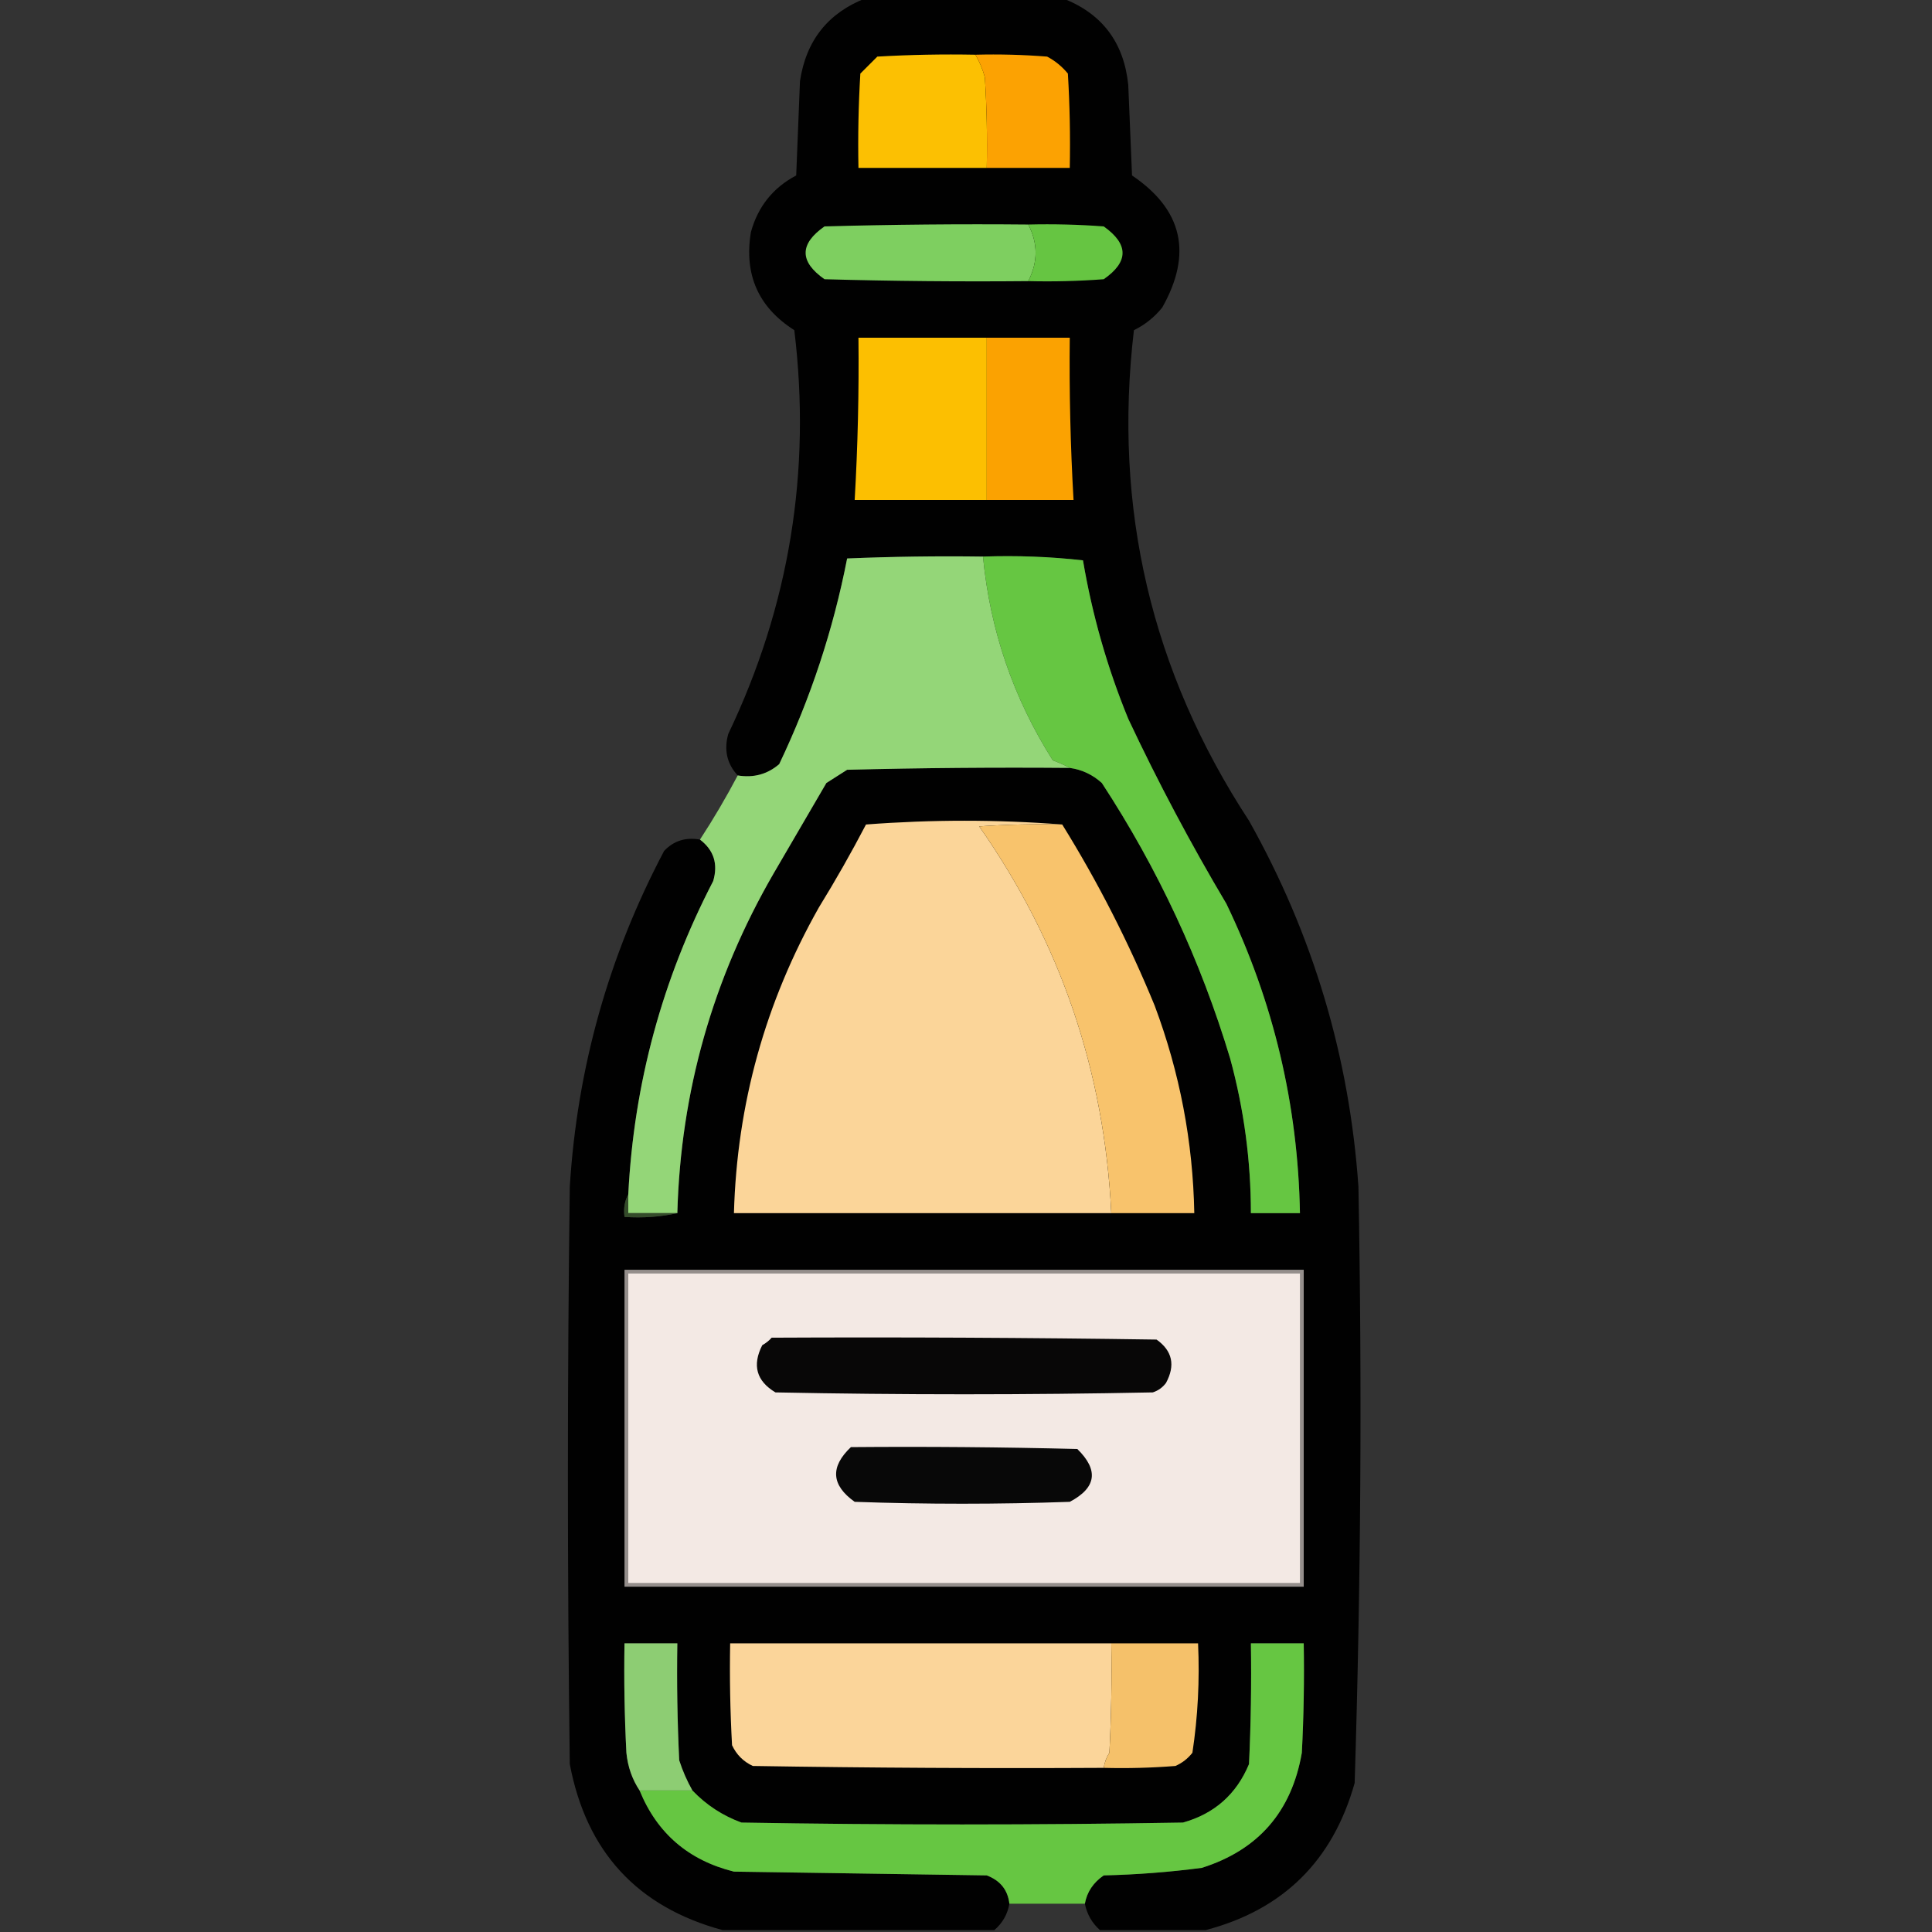 <?xml version="1.0" encoding="UTF-8"?>
<!DOCTYPE svg PUBLIC "-//W3C//DTD SVG 1.1//EN" "http://www.w3.org/Graphics/SVG/1.1/DTD/svg11.dtd">
<svg xmlns="http://www.w3.org/2000/svg" version="1.1" width="512px" height="512px" style="shape-rendering:geometricPrecision; text-rendering:geometricPrecision; image-rendering:optimizeQuality; fill-rule:evenodd; clip-rule:evenodd" xmlns:xlink="http://www.w3.org/1999/xlink">
<rect width="100%" height="100%" fill="#333333" stroke="none"/>
<g><path style="opacity:0.979" fill="#010100" d="M 229.5,-0.5 C 246.833,-0.5 264.167,-0.5 281.5,-0.5C 292.004,3.516 297.838,11.183 299,22.5C 299.333,30.5 299.667,38.5 300,46.5C 313.413,55.549 316.08,67.216 308,81.5C 305.933,84.07 303.433,86.07 300.5,87.5C 294.953,134.615 305.12,177.948 331,217.5C 347.941,247.656 357.607,279.989 360,314.5C 360.978,367.204 360.645,419.87 359,472.5C 353.219,493.115 340.052,506.115 319.5,511.5C 310.167,511.5 300.833,511.5 291.5,511.5C 289.396,509.628 288.063,507.295 287.5,504.5C 288.053,501.413 289.72,498.913 292.5,497C 301.21,496.798 309.876,496.131 318.5,495C 333.472,490.254 342.305,480.088 345,464.5C 345.5,454.839 345.666,445.172 345.5,435.5C 340.833,435.5 336.167,435.5 331.5,435.5C 331.667,446.172 331.5,456.839 331,467.5C 327.674,475.493 321.841,480.659 313.5,483C 274.5,483.667 235.5,483.667 196.5,483C 191.488,481.163 187.154,478.33 183.5,474.5C 182.073,471.976 180.906,469.31 180,466.5C 179.5,456.172 179.334,445.839 179.5,435.5C 174.833,435.5 170.167,435.5 165.5,435.5C 165.334,445.172 165.5,454.839 166,464.5C 166.373,468.218 167.539,471.551 169.5,474.5C 174.122,485.834 182.455,493.001 194.5,496C 216.833,496.333 239.167,496.667 261.5,497C 265.076,498.354 267.076,500.854 267.5,504.5C 267.002,507.326 265.669,509.66 263.5,511.5C 239.5,511.5 215.5,511.5 191.5,511.5C 168.877,505.372 155.377,490.705 151,467.5C 150.333,416.5 150.333,365.5 151,314.5C 152.952,283.025 161.285,253.358 176,225.5C 178.546,222.814 181.713,221.814 185.5,222.5C 189.171,225.293 190.338,228.96 189,233.5C 175.488,259.536 167.988,287.202 166.5,316.5C 165.539,318.265 165.205,320.265 165.5,322.5C 170.363,322.819 175.03,322.486 179.5,321.5C 180.378,289.362 188.878,259.362 205,231.5C 209.667,223.5 214.333,215.5 219,207.5C 220.833,206.333 222.667,205.167 224.5,204C 244.164,203.5 263.831,203.333 283.5,203.5C 286.745,203.97 289.579,205.303 292,207.5C 306.835,230.172 318.169,254.506 326,280.5C 329.659,293.921 331.493,307.587 331.5,321.5C 335.833,321.5 340.167,321.5 344.5,321.5C 343.978,292.746 337.478,265.413 325,239.5C 315.555,223.61 306.888,207.277 299,190.5C 293.446,176.95 289.446,162.95 287,148.5C 278.251,147.516 269.418,147.183 260.5,147.5C 248.495,147.333 236.495,147.5 224.5,148C 220.813,166.893 214.813,185.06 206.5,202.5C 203.387,205.192 199.721,206.192 195.5,205.5C 192.645,202.408 191.812,198.741 193,194.5C 209.21,160.575 215.043,124.908 210.5,87.5C 200.97,81.434 197.137,72.767 199,61.5C 200.872,54.734 204.872,49.734 211,46.5C 211.333,38.167 211.667,29.833 212,21.5C 213.624,10.72 219.457,3.386 229.5,-0.5 Z"/></g>
<g><path style="opacity:1" fill="#fcc002" d="M 258.5,14.5 C 259.594,16.359 260.427,18.359 261,20.5C 261.5,28.493 261.666,36.493 261.5,44.5C 250.167,44.5 238.833,44.5 227.5,44.5C 227.334,36.16 227.5,27.827 228,19.5C 229.5,18 231,16.5 232.5,15C 241.16,14.5 249.827,14.334 258.5,14.5 Z"/></g>
<g><path style="opacity:1" fill="#fca202" d="M 258.5,14.5 C 264.842,14.334 271.175,14.501 277.5,15C 279.624,16.122 281.457,17.622 283,19.5C 283.5,27.827 283.666,36.16 283.5,44.5C 276.167,44.5 268.833,44.5 261.5,44.5C 261.666,36.493 261.5,28.493 261,20.5C 260.427,18.359 259.594,16.359 258.5,14.5 Z"/></g>
<g><path style="opacity:1" fill="#7ecf60" d="M 272.5,59.5 C 275.09,64.471 275.09,69.471 272.5,74.5C 254.497,74.667 236.497,74.5 218.5,74C 211.833,69.333 211.833,64.667 218.5,60C 236.497,59.5 254.497,59.333 272.5,59.5 Z"/></g>
<g><path style="opacity:1" fill="#66c542" d="M 272.5,59.5 C 279.175,59.334 285.842,59.5 292.5,60C 299.152,64.717 299.152,69.383 292.5,74C 285.842,74.5 279.175,74.666 272.5,74.5C 275.09,69.471 275.09,64.471 272.5,59.5 Z"/></g>
<g><path style="opacity:1" fill="#fcbf01" d="M 261.5,89.5 C 261.5,103.833 261.5,118.167 261.5,132.5C 249.833,132.5 238.167,132.5 226.5,132.5C 227.323,118.183 227.656,103.849 227.5,89.5C 238.833,89.5 250.167,89.5 261.5,89.5 Z"/></g>
<g><path style="opacity:1" fill="#fba201" d="M 261.5,89.5 C 268.833,89.5 276.167,89.5 283.5,89.5C 283.344,103.849 283.677,118.183 284.5,132.5C 276.833,132.5 269.167,132.5 261.5,132.5C 261.5,118.167 261.5,103.833 261.5,89.5 Z"/></g>
<g><path style="opacity:0.999" fill="#94d678" d="M 260.5,147.5 C 262.371,166.988 268.537,184.988 279,201.5C 280.622,202.099 282.122,202.766 283.5,203.5C 263.831,203.333 244.164,203.5 224.5,204C 222.667,205.167 220.833,206.333 219,207.5C 214.333,215.5 209.667,223.5 205,231.5C 188.878,259.362 180.378,289.362 179.5,321.5C 175.167,321.5 170.833,321.5 166.5,321.5C 166.5,319.833 166.5,318.167 166.5,316.5C 167.988,287.202 175.488,259.536 189,233.5C 190.338,228.96 189.171,225.293 185.5,222.5C 189.071,217.033 192.404,211.367 195.5,205.5C 199.721,206.192 203.387,205.192 206.5,202.5C 214.813,185.06 220.813,166.893 224.5,148C 236.495,147.5 248.495,147.333 260.5,147.5 Z"/></g>
<g><path style="opacity:1" fill="#66c642" d="M 260.5,147.5 C 269.418,147.183 278.251,147.516 287,148.5C 289.446,162.95 293.446,176.95 299,190.5C 306.888,207.277 315.555,223.61 325,239.5C 337.478,265.413 343.978,292.746 344.5,321.5C 340.167,321.5 335.833,321.5 331.5,321.5C 331.493,307.587 329.659,293.921 326,280.5C 318.169,254.506 306.835,230.172 292,207.5C 289.579,205.303 286.745,203.97 283.5,203.5C 282.122,202.766 280.622,202.099 279,201.5C 268.537,184.988 262.371,166.988 260.5,147.5 Z"/></g>
<g><path style="opacity:1" fill="#fbd599" d="M 281.5,218.5 C 274.159,218.334 266.826,218.5 259.5,219C 281.02,249.727 292.687,283.893 294.5,321.5C 261.167,321.5 227.833,321.5 194.5,321.5C 195.295,292.656 202.795,265.656 217,240.5C 221.42,233.329 225.586,225.996 229.5,218.5C 246.995,217.173 264.329,217.173 281.5,218.5 Z"/></g>
<g><path style="opacity:1" fill="#f8c36c" d="M 281.5,218.5 C 290.961,233.755 299.128,249.755 306,266.5C 312.65,284.249 316.15,302.582 316.5,321.5C 309.167,321.5 301.833,321.5 294.5,321.5C 292.687,283.893 281.02,249.727 259.5,219C 266.826,218.5 274.159,218.334 281.5,218.5 Z"/></g>
<g><path style="opacity:1" fill="#344b2a" d="M 166.5,316.5 C 166.5,318.167 166.5,319.833 166.5,321.5C 170.833,321.5 175.167,321.5 179.5,321.5C 175.03,322.486 170.363,322.819 165.5,322.5C 165.205,320.265 165.539,318.265 166.5,316.5 Z"/></g>
<g><path style="opacity:1" fill="#948e8b" d="M 165.5,336.5 C 225.5,336.5 285.5,336.5 345.5,336.5C 345.5,364.5 345.5,392.5 345.5,420.5C 285.5,420.5 225.5,420.5 165.5,420.5C 165.5,392.5 165.5,364.5 165.5,336.5 Z"/></g>
<g><path style="opacity:1" fill="#f3e9e4" d="M 166.5,337.5 C 225.833,337.5 285.167,337.5 344.5,337.5C 344.5,364.833 344.5,392.167 344.5,419.5C 285.167,419.5 225.833,419.5 166.5,419.5C 166.5,392.167 166.5,364.833 166.5,337.5 Z"/></g>
<g><path style="opacity:1" fill="#080707" d="M 204.5,354.5 C 238.502,354.333 272.502,354.5 306.5,355C 310.696,357.981 311.529,361.814 309,366.5C 308.097,367.701 306.931,368.535 305.5,369C 272.167,369.667 238.833,369.667 205.5,369C 200.465,365.987 199.298,361.82 202,356.5C 202.995,355.934 203.828,355.267 204.5,354.5 Z"/></g>
<g><path style="opacity:1" fill="#080808" d="M 225.5,383.5 C 245.503,383.333 265.503,383.5 285.5,384C 291.232,389.608 290.565,394.274 283.5,398C 264.5,398.667 245.5,398.667 226.5,398C 220.292,393.58 219.958,388.747 225.5,383.5 Z"/></g>
<g><path style="opacity:1" fill="#8dcd73" d="M 183.5,474.5 C 178.833,474.5 174.167,474.5 169.5,474.5C 167.539,471.551 166.373,468.218 166,464.5C 165.5,454.839 165.334,445.172 165.5,435.5C 170.167,435.5 174.833,435.5 179.5,435.5C 179.334,445.839 179.5,456.172 180,466.5C 180.906,469.31 182.073,471.976 183.5,474.5 Z"/></g>
<g><path style="opacity:1" fill="#fbd59a" d="M 294.5,435.5 C 294.666,445.172 294.5,454.839 294,464.5C 293.209,465.745 292.709,467.078 292.5,468.5C 261.498,468.667 230.498,468.5 199.5,468C 197,466.833 195.167,465 194,462.5C 193.5,453.506 193.334,444.506 193.5,435.5C 227.167,435.5 260.833,435.5 294.5,435.5 Z"/></g>
<g><path style="opacity:1" fill="#f5c16a" d="M 294.5,435.5 C 302.167,435.5 309.833,435.5 317.5,435.5C 317.948,445.273 317.448,454.939 316,464.5C 314.786,466.049 313.286,467.215 311.5,468C 305.175,468.5 298.842,468.666 292.5,468.5C 292.709,467.078 293.209,465.745 294,464.5C 294.5,454.839 294.666,445.172 294.5,435.5 Z"/></g>
<g><path style="opacity:1" fill="#66c642" d="M 287.5,504.5 C 280.833,504.5 274.167,504.5 267.5,504.5C 267.076,500.854 265.076,498.354 261.5,497C 239.167,496.667 216.833,496.333 194.5,496C 182.455,493.001 174.122,485.834 169.5,474.5C 174.167,474.5 178.833,474.5 183.5,474.5C 187.154,478.33 191.488,481.163 196.5,483C 235.5,483.667 274.5,483.667 313.5,483C 321.841,480.659 327.674,475.493 331,467.5C 331.5,456.839 331.667,446.172 331.5,435.5C 336.167,435.5 340.833,435.5 345.5,435.5C 345.666,445.172 345.5,454.839 345,464.5C 342.305,480.088 333.472,490.254 318.5,495C 309.876,496.131 301.21,496.798 292.5,497C 289.72,498.913 288.053,501.413 287.5,504.5 Z"/></g>
</svg>
